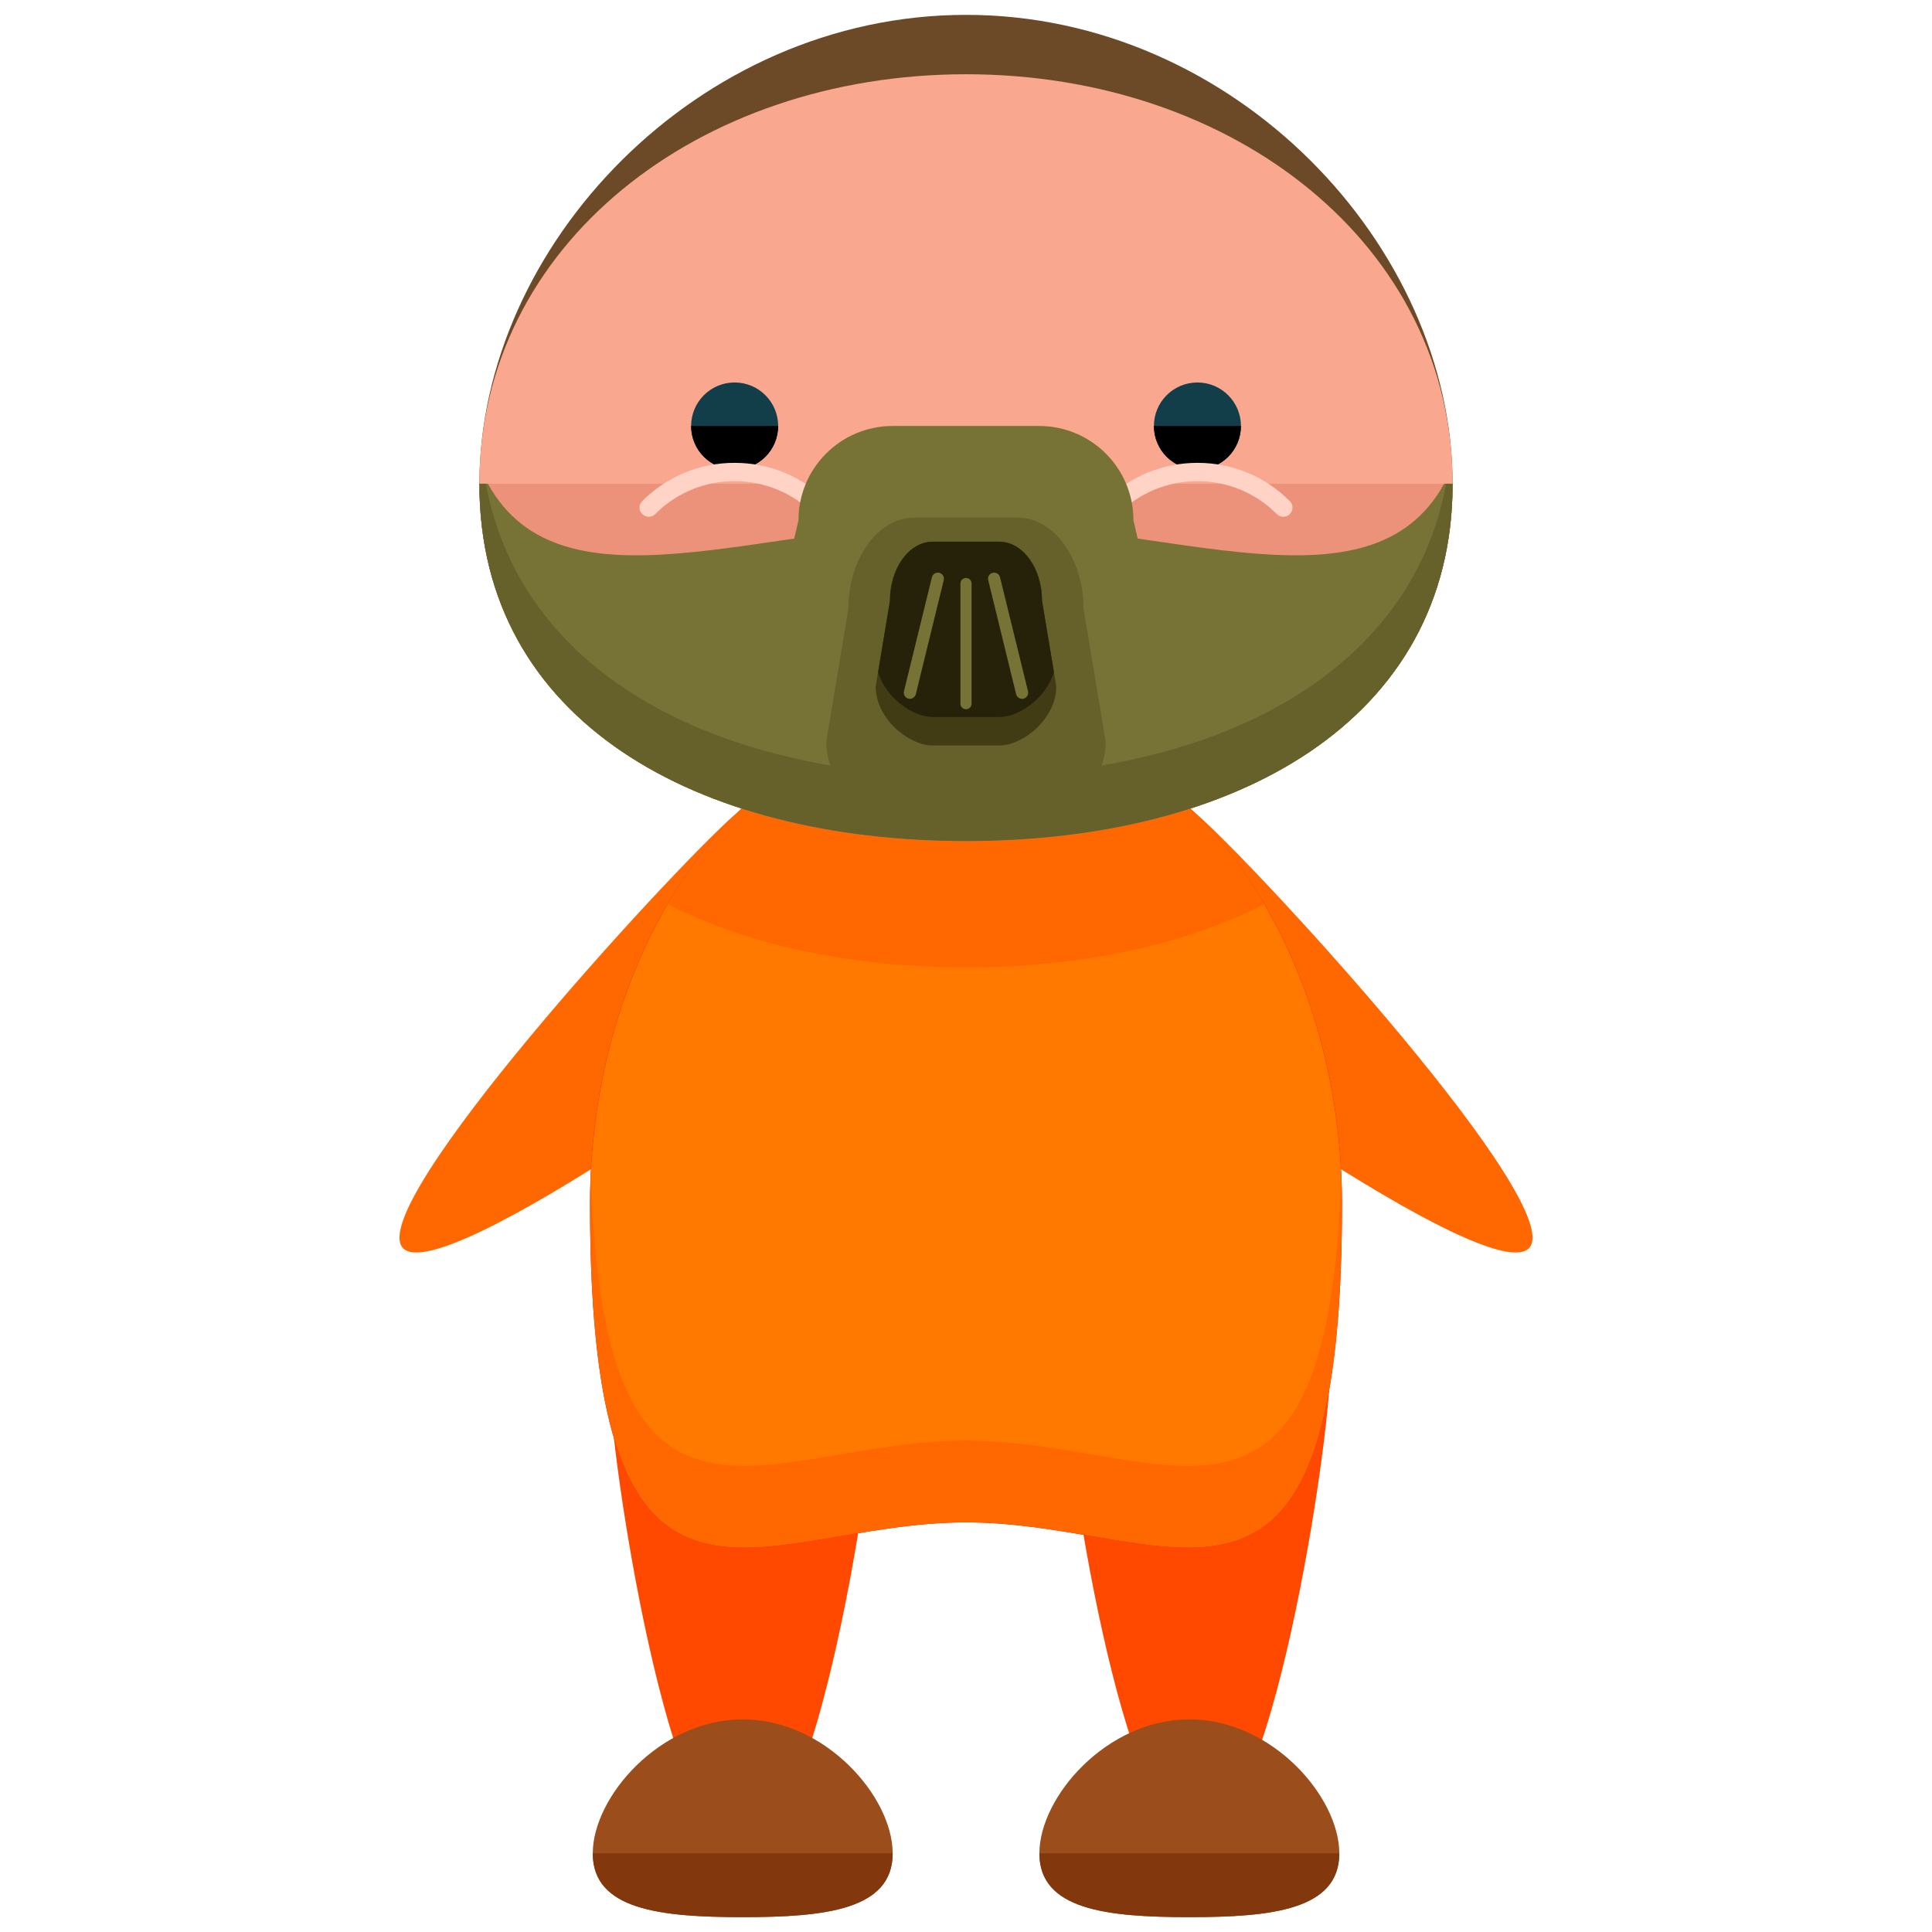 <?xml version="1.0" encoding="utf-8"?>
<!-- Generator: Adobe Illustrator 16.0.0, SVG Export Plug-In . SVG Version: 6.00 Build 0)  -->
<!DOCTYPE svg PUBLIC "-//W3C//DTD SVG 1.1//EN" "http://www.w3.org/Graphics/SVG/1.1/DTD/svg11.dtd">
<svg version="1.1" id="Layer_1" xmlns="http://www.w3.org/2000/svg" xmlns:xlink="http://www.w3.org/1999/xlink" x="0px" y="0px"
	 width="65px" height="65px" viewBox="0 0 65 65" enable-background="new 0 0 65 65" xml:space="preserve">
<g>
	<path fill="#FF6700" d="M31.105,26.369c1.273,1.432,0.465,4.227-1.805,6.248c-2.27,2.018-14.475,10.795-15.75,9.365
		c-1.271-1.434,8.873-12.531,11.143-14.549C26.961,25.414,29.832,24.938,31.105,26.369z"/>
	<path fill="#FF6700" d="M33.895,26.369c-1.273,1.432-0.465,4.227,1.805,6.248c2.27,2.018,14.475,10.795,15.75,9.365
		c1.271-1.434-8.873-12.531-11.143-14.549C38.039,25.414,35.168,24.938,33.895,26.369z"/>
	<g>
		<g>
			<g>
				<g>
					<path fill="#FF4800" d="M44.748,46.07c0,2.477-2.008,15.828-4.486,15.828c-2.475,0-4.482-13.352-4.482-15.828
						c0-2.475,2.008-4.484,4.482-4.484C42.74,41.586,44.748,43.596,44.748,46.07z"/>
					<path fill="#FF4800" d="M29.473,46.445c0,2.477-2.008,15.828-4.486,15.828c-2.475,0-4.482-13.352-4.482-15.828
						c0-2.475,2.008-4.484,4.482-4.484C27.465,41.961,29.473,43.971,29.473,46.445z"/>
					<g>
						<g>
							<path fill="#CE1111" d="M45.15,40.521c0,16.037-5.662,10.697-12.65,10.697c-6.986,0-12.65,5.34-12.65-10.697
								c0-9.17,5.666-16.604,12.65-16.604C39.486,23.918,45.15,31.352,45.15,40.521z"/>
							<path fill="#FF6700" d="M45.15,40.521c0,16.037-5.662,10.697-12.65,10.697c-6.986,0-12.65,5.34-12.65-10.697
								c0-9.17,5.666-16.604,12.65-16.604C39.486,23.918,45.15,31.352,45.15,40.521z"/>
							<path fill="#FF7900" d="M32.5,23.918c-6.764,0-12.274,6.977-12.617,15.744c0.446,13.695,5.923,8.807,12.617,8.807
								c6.696,0,12.17,4.889,12.617-8.807C44.774,30.895,39.265,23.918,32.5,23.918z"/>
							<g>
								<path fill="#9B4E1B" d="M30.033,62.354c0,1.896-2.26,2.146-5.045,2.146s-5.045-0.25-5.045-2.146s2.26-4.508,5.045-4.508
									S30.033,60.457,30.033,62.354z"/>
								<path fill="#82370D" d="M30.033,62.354c0,1.896-2.26,2.146-5.045,2.146s-5.045-0.25-5.045-2.146"/>
							</g>
							<g>
								<path fill="#9B4E1B" d="M45.059,62.354c0,1.896-2.26,2.146-5.045,2.146s-5.045-0.25-5.045-2.146s2.26-4.508,5.045-4.508
									S45.059,60.457,45.059,62.354z"/>
								<path fill="#82370D" d="M45.059,62.354c0,1.896-2.26,2.146-5.045,2.146s-5.045-0.25-5.045-2.146"/>
							</g>
							<g>
								<path fill="#FF6700" d="M22.474,30.426c2.772,1.404,6.245,2.119,10.028,2.119c3.781,0,7.254-0.715,10.025-2.119
									c-2.312-3.949-5.938-6.508-10.027-6.508C28.412,23.918,24.785,26.475,22.474,30.426z"/>
							</g>
							<g>
								<path fill="#6D4A27" d="M48.871,16.275c0,7.998-7.33,12.02-16.369,12.02c-9.041,0-16.373-4.021-16.373-12.02
									c0-8.002,7.332-15.775,16.373-15.775C41.541,0.5,48.871,8.273,48.871,16.275z"/>
								<path fill="#F9A88F" d="M48.871,16.275c0,7.998-7.33,12.02-16.369,12.02c-9.041,0-16.373-4.021-16.373-12.02
									c0-8.002,7.332-13.777,16.373-13.777C41.541,2.498,48.871,8.273,48.871,16.275z"/>
								<path fill="#ED927A" d="M48.871,16.275c0,7.998-7.33,12.02-16.369,12.02c-9.041,0-16.373-4.021-16.373-12.02"/>
								<path fill="#777236" d="M32.502,17.582c-6.783,0-13.603,3.199-16.087-1.307h-0.286c0,7.998,7.332,12.02,16.373,12.02
									c9.039,0,16.369-4.021,16.369-12.02h-0.286C46.1,20.781,39.282,17.582,32.502,17.582z"/>
								<path fill="#66602A" d="M32.502,26.127c-8.179,0-14.94-3.303-16.158-9.852h-0.215c0,7.998,7.332,12.02,16.373,12.02
									c9.039,0,16.369-4.021,16.369-12.02h-0.215C47.438,22.824,40.68,26.127,32.502,26.127z"/>
							</g>
						</g>
					</g>
				</g>
			</g>
		</g>
		<g>
			<g>
				<circle fill="#113E49" cx="24.716" cy="14.332" r="1.464"/>
				<path d="M26.18,14.332c0,0.811-0.656,1.465-1.465,1.465s-1.463-0.654-1.463-1.465"/>
				<g>
					<path fill="#FFD3C5" d="M27.604,17.387c-0.078,0-0.158-0.029-0.219-0.092c-0.715-0.713-1.664-1.107-2.672-1.107h-0.002
						c-1.008,0-1.955,0.395-2.666,1.107c-0.121,0.121-0.316,0.123-0.436,0c-0.121-0.117-0.125-0.312-0.004-0.434
						c0.83-0.83,1.932-1.289,3.105-1.289h0.002c1.176,0,2.279,0.455,3.111,1.287c0.119,0.119,0.119,0.318,0,0.436
						C27.764,17.357,27.686,17.387,27.604,17.387z"/>
				</g>
			</g>
			<g>
				<circle fill="#113E49" cx="40.286" cy="14.332" r="1.464"/>
				<path d="M38.822,14.332c0,0.811,0.654,1.465,1.465,1.465c0.809,0,1.463-0.654,1.463-1.465"/>
				<g>
					<path fill="#FFD3C5" d="M37.398,17.387c0.076,0,0.156-0.029,0.217-0.092c0.715-0.713,1.664-1.107,2.672-1.107h0.002
						c1.008,0,1.957,0.395,2.668,1.107c0.119,0.121,0.314,0.123,0.436,0c0.121-0.117,0.123-0.312,0.002-0.434
						c-0.826-0.83-1.932-1.289-3.105-1.289h-0.002c-1.174,0-2.277,0.455-3.111,1.287c-0.117,0.119-0.117,0.318,0,0.436
						C37.238,17.357,37.316,17.387,37.398,17.387z"/>
				</g>
			</g>
		</g>
	</g>
	<path fill="#777236" d="M39.19,22.08c0,1.75-2.477,3.168-4.226,3.168h-4.932c-1.749,0-4.224-1.418-4.224-3.168l1.056-4.578
		c0-1.752,1.419-3.17,3.168-3.17h4.932c1.749,0,3.169,1.418,3.169,3.17L39.19,22.08z"/>
	<path fill="#66602A" d="M37.198,24.941c0,1.699-1.739,3.078-2.967,3.078h-3.464c-1.229,0-2.966-1.379-2.966-3.078l0.74-4.447
		c0-1.699,0.997-3.08,2.226-3.08h3.464c1.228,0,2.225,1.381,2.225,3.08L37.198,24.941z"/>
	<path fill="#423C14" d="M35.537,23.092c0,1.098-1.124,1.99-1.918,1.99H31.38c-0.795,0-1.918-0.893-1.918-1.99l0.479-2.877
		c0-1.098,0.645-1.99,1.439-1.99h2.239c0.794,0,1.438,0.893,1.438,1.99L35.537,23.092z"/>
	<path fill="#262109" d="M33.619,18.225H31.38c-0.795,0-1.439,0.893-1.439,1.99l-0.398,2.398c0.26,0.865,1.164,1.51,1.838,1.51
		h2.239c0.673,0,1.577-0.645,1.839-1.51l-0.4-2.398C35.058,19.117,34.413,18.225,33.619,18.225z"/>
	<g>
		<path fill="#777236" d="M30.812,23.354c-0.027,0.111-0.139,0.178-0.249,0.152l0,0c-0.11-0.027-0.177-0.139-0.15-0.25l0.94-3.834
			c0.027-0.111,0.139-0.178,0.249-0.15l0,0c0.11,0.027,0.178,0.137,0.149,0.248L30.812,23.354z"/>
		<path fill="#777236" d="M34.186,23.354c0.028,0.111,0.14,0.178,0.25,0.152l0,0c0.11-0.027,0.177-0.139,0.15-0.25l-0.941-3.834
			c-0.027-0.111-0.138-0.178-0.248-0.15l0,0c-0.111,0.027-0.178,0.137-0.149,0.248L34.186,23.354z"/>
	</g>
	<path fill="#777236" d="M32.688,23.674c0,0.104-0.084,0.188-0.188,0.188l0,0c-0.104,0-0.188-0.084-0.188-0.188v-4.041
		c0-0.104,0.084-0.188,0.188-0.188l0,0c0.104,0,0.188,0.084,0.188,0.188V23.674z"/>
</g>
</svg>
